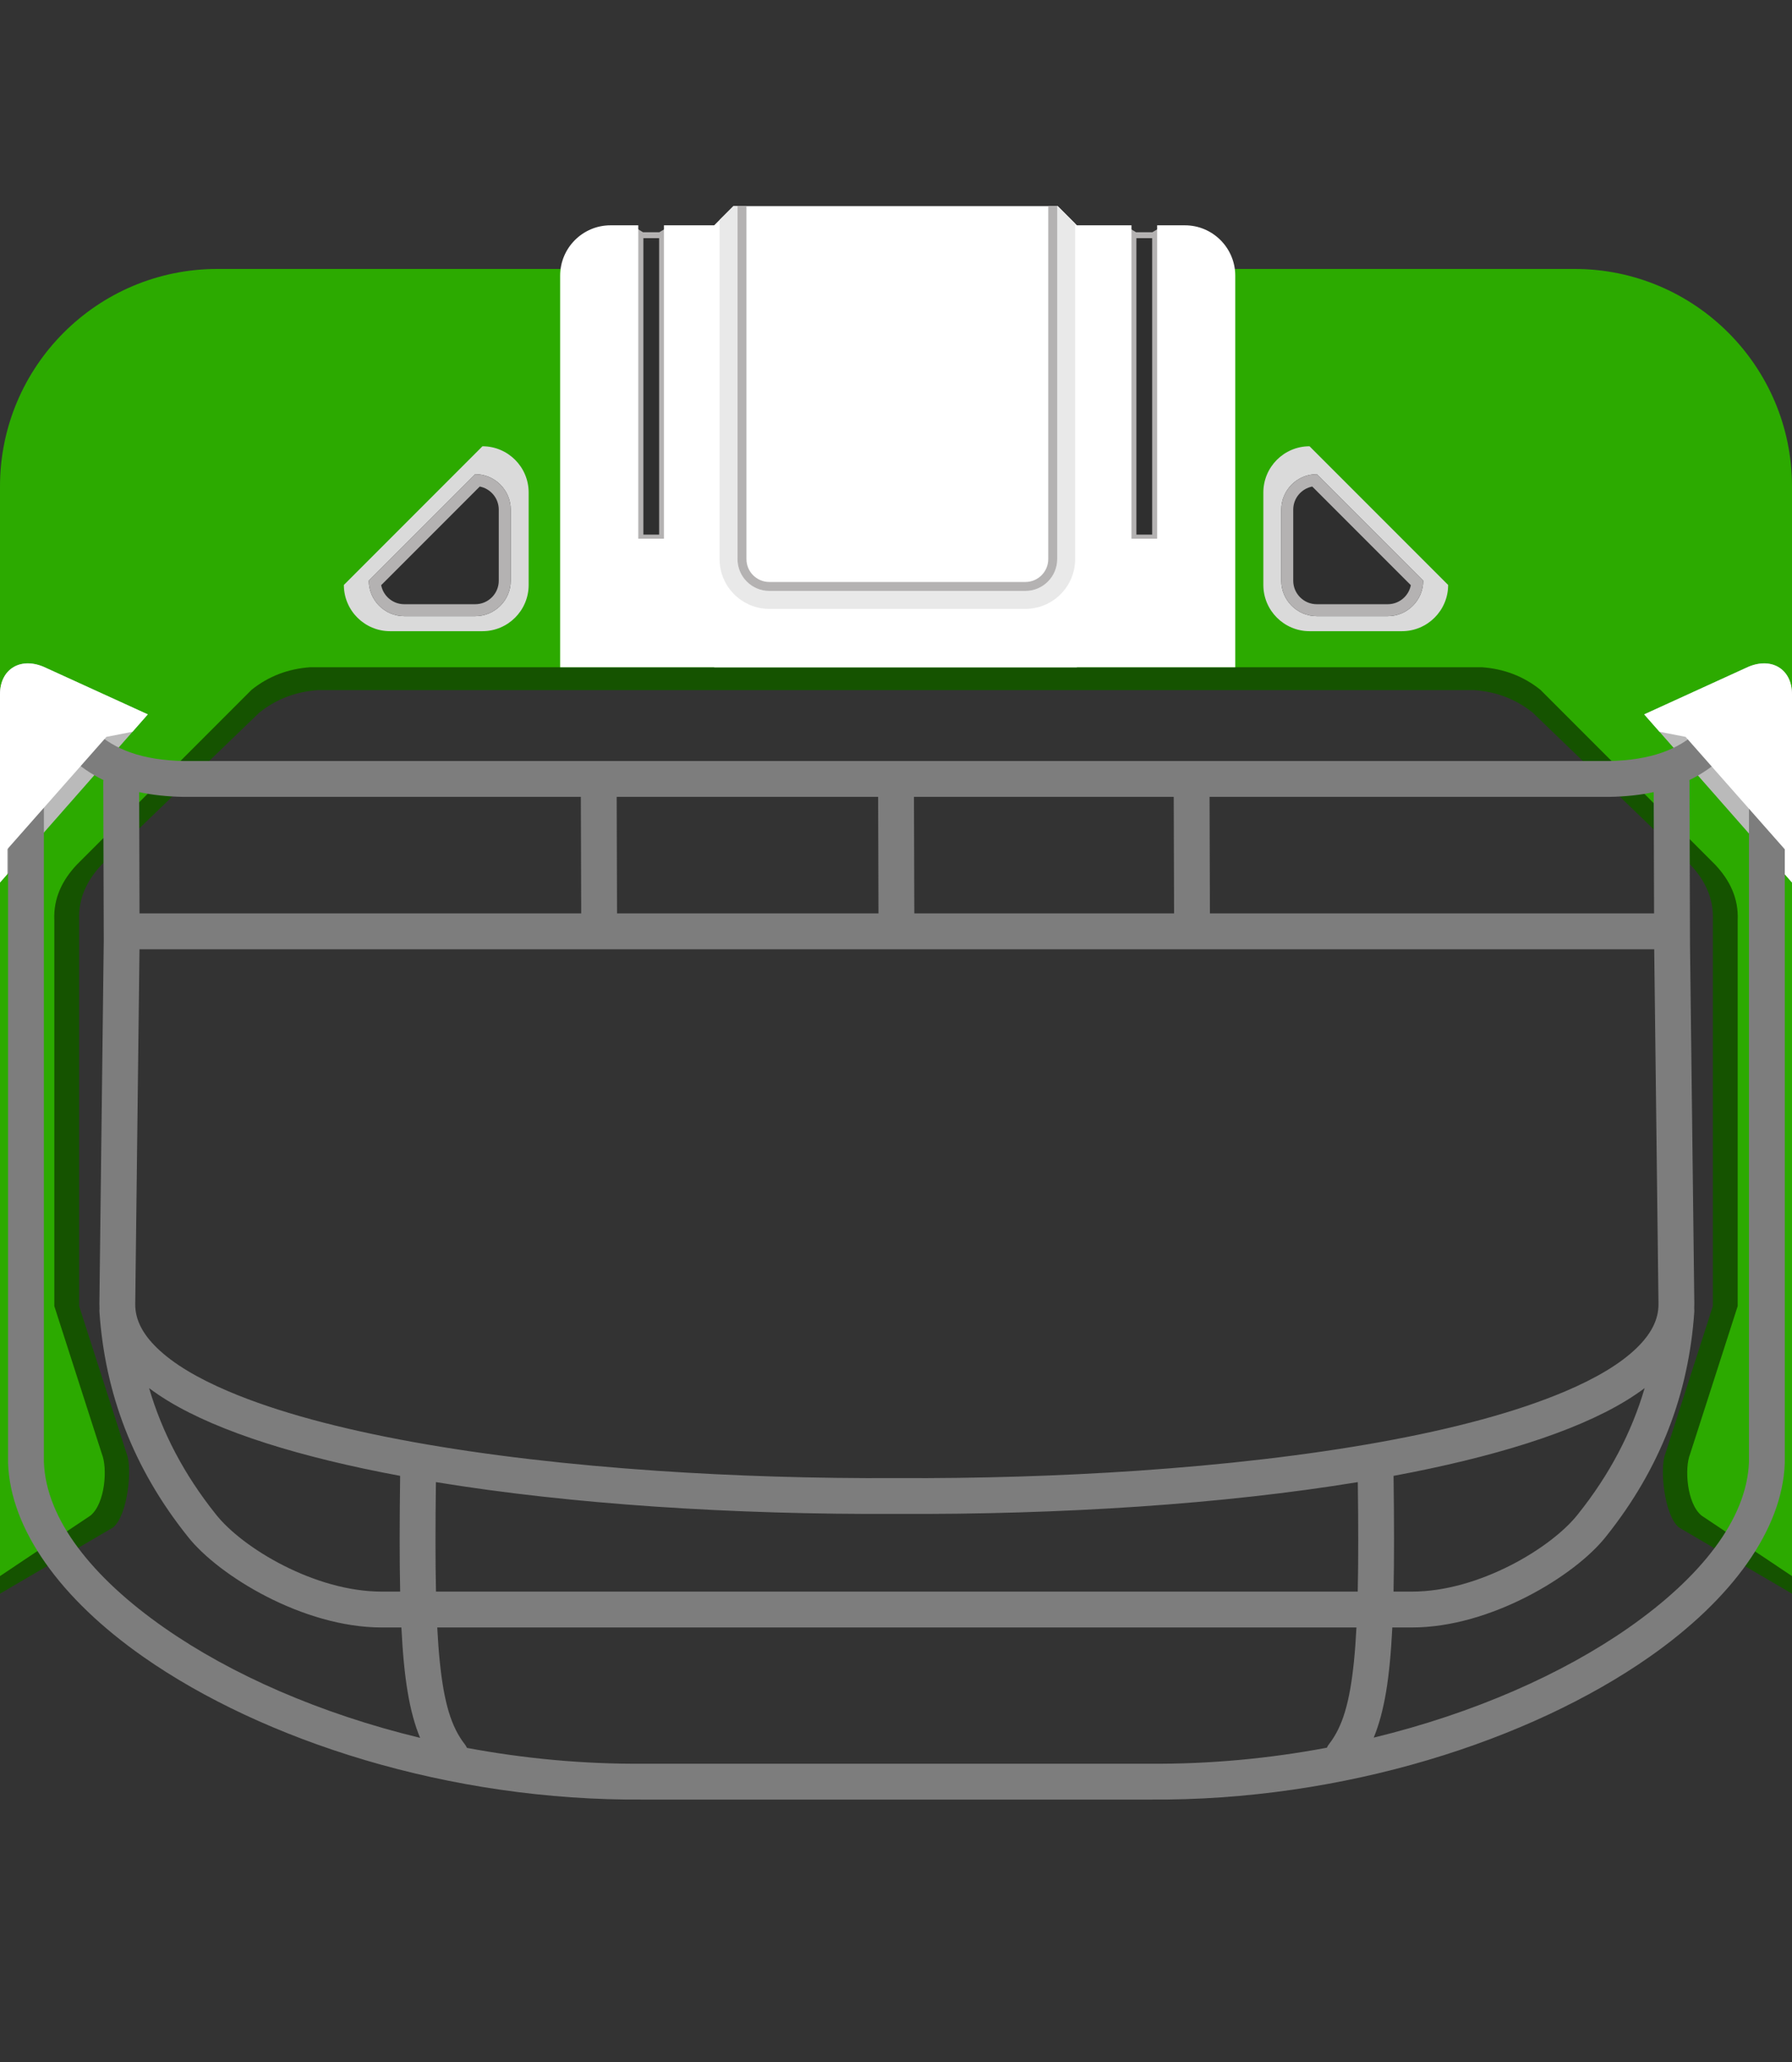 <?xml version="1.0" encoding="UTF-8" standalone="no"?>
<!DOCTYPE svg PUBLIC "-//W3C//DTD SVG 1.1//EN" "http://www.w3.org/Graphics/SVG/1.1/DTD/svg11.dtd">
<svg width="100%" height="100%" viewBox="0 0 300 345" version="1.1" xmlns="http://www.w3.org/2000/svg" xmlns:xlink="http://www.w3.org/1999/xlink" xml:space="preserve" xmlns:serif="http://www.serif.com/" style="fill-rule:evenodd;clip-rule:evenodd;stroke-linejoin:round;stroke-miterlimit:2;">
    <rect x="0" y="0" width="300" height="345" fill="#333333" stroke="none"/>
    <g id="avatar_hat_36">
        <g>
            <path id="base_body_1" d="M53.225,115.46C49.551,115.717 46.265,116.943 43.405,119.234L17.036,144.652C14.549,147.285 13.09,150.313 13.247,153.963L13.247,218.524L21.221,243.292C22.167,245.626 21.411,253.527 18.929,255.562L0,266.643L0,81.38L300,81.38L300,266.643L281.071,255.562C278.589,253.527 277.833,245.626 278.779,243.292L286.753,218.524L286.753,153.963C286.91,150.313 285.451,147.285 282.964,144.652L256.595,119.234C253.735,116.943 250.449,115.717 246.775,115.46L53.225,115.46Z" style="fill:#155300;"/>
            <path id="base_body_11" serif:id="base_body_1" d="M51.941,111.636C48.268,111.893 44.982,113.12 42.121,115.41L12.88,144.652C10.393,147.285 8.934,150.313 9.091,153.963L9.091,218.524L17.065,243.292C18.011,245.626 17.626,251.543 15.143,253.578L0,263.701L0,81.38C0,61.301 16.301,45 36.38,45L263.62,45C283.699,45 300,61.301 300,81.38L300,263.701L284.857,253.578C282.374,251.543 281.989,245.626 282.935,243.292L290.909,218.524L290.909,153.963C291.066,150.313 289.607,147.285 287.12,144.652L257.879,115.41C255.018,113.12 251.732,111.893 248.059,111.636L51.941,111.636Z" style="fill:#2caa00;"/>
        </g>
        <g>
            <g>
                <g transform="matrix(1,0,0,5.87,0,-189.16)">
                    <rect x="106.209" y="38.844" width="5.638" height="8.874" style="fill:#2f2f2f;"/>
                </g>
                <g transform="matrix(1,0,0,5.87,0,-189.16)">
                    <path d="M111.847,38.695L110.384,38.844L107.646,38.844L106.209,38.695L106.209,47.719L111.847,47.719L111.847,38.695ZM110.347,39.013L110.347,47.463C110.347,47.463 107.709,47.463 107.709,47.463C107.709,47.463 107.709,39.013 107.709,39.013L110.347,39.013Z" style="fill:#b4b2b2;"/>
                </g>
            </g>
            <g transform="matrix(1,0,0,1,82.537,0)">
                <g transform="matrix(1,0,0,5.87,0,-189.16)">
                    <rect x="106.209" y="38.844" width="5.638" height="8.874" style="fill:#2f2f2f;"/>
                </g>
                <g transform="matrix(1,0,0,5.87,0,-189.16)">
                    <path d="M111.847,38.695L110.384,38.844L107.646,38.844L106.209,38.695L106.209,47.719L111.847,47.719L111.847,38.695ZM110.347,39.013L110.347,47.463C110.347,47.463 107.709,47.463 107.709,47.463C107.709,47.463 107.709,39.013 107.709,39.013L110.347,39.013Z" style="fill:#b4b2b2;"/>
                </g>
            </g>
            <path d="M189.418,37.698L189.418,90.136L193.719,90.136L193.719,37.698L198.362,37.698C203.017,37.698 206.796,41.477 206.796,46.132L206.796,111.636L93.775,111.636L93.775,46.132C93.775,41.477 97.554,37.698 102.21,37.698L106.853,37.698L106.853,90.136L111.154,90.136L111.154,37.698L189.418,37.698Z" style="fill:#fff;"/>
            <path d="M122.77,34.491L177.078,34.491L180.284,37.698L180.284,111.636L119.563,111.636L119.563,37.698L122.77,34.491Z" style="fill:#fff;"/>
            <path d="M123.464,34.491L122.77,34.491L120.464,36.797L120.464,93.545C120.464,98.141 124.196,101.873 128.792,101.873C128.792,101.873 171.66,101.873 171.66,101.873C176.256,101.873 179.988,98.141 179.988,93.545L179.988,37.401L177.078,34.491L176.988,34.491L176.988,93.545C176.988,96.485 174.601,98.873 171.66,98.873L128.792,98.873C125.852,98.873 123.464,96.485 123.464,93.545L123.464,34.491Z" style="fill:#e9e9e9;"/>
            <path d="M176.988,34.491L176.988,93.545C176.988,96.485 174.601,98.873 171.66,98.873L128.792,98.873C125.852,98.873 123.464,96.485 123.464,93.545L123.464,34.491L124.964,34.491L124.964,93.545C124.964,95.657 126.679,97.373 128.792,97.373L171.66,97.373C173.773,97.373 175.488,95.657 175.488,93.545L175.488,34.491L176.988,34.491Z" style="fill:#b4b2b2;"/>
        </g>
        <g transform="matrix(1,0,0,1,-1.629,0)">
            <path d="M244.064,97.871L220.861,74.667C216.592,74.667 213.126,78.133 213.126,82.402L213.126,97.871C213.126,102.139 216.592,105.605 220.861,105.605L236.33,105.605C240.599,105.605 244.064,102.139 244.064,97.871Z" style="fill:#dadada;"/>
            <g transform="matrix(0.768,0,0,0.768,52.449,21.989)">
                <path d="M244.064,97.871L220.861,74.667C216.592,74.667 213.126,78.133 213.126,82.402L213.126,97.871C213.126,102.139 216.592,105.605 220.861,105.605L236.33,105.605C240.599,105.605 244.064,102.139 244.064,97.871Z" style="fill:#2f2f2f;"/>
            </g>
            <g transform="matrix(0.768,0,0,0.768,52.449,21.989)">
                <path d="M244.064,97.871L220.861,74.667C216.592,74.667 213.126,78.133 213.126,82.402L213.126,97.871C213.126,102.139 216.592,105.605 220.861,105.605L236.33,105.605C240.599,105.605 244.064,102.139 244.064,97.871ZM241.365,98.855C240.906,101.216 238.824,103.001 236.33,103.001C236.33,103.001 220.861,103.001 220.861,103.001C218.029,103.001 215.73,100.702 215.73,97.871L215.73,82.402C215.73,79.907 217.515,77.826 219.876,77.366C219.877,77.366 241.366,98.855 241.366,98.855L241.365,98.855Z" style="fill:#b4b2b2;"/>
            </g>
        </g>
        <g transform="matrix(-1,0,0,1,301.629,0)">
            <path d="M244.064,97.871L220.861,74.667C216.592,74.667 213.126,78.133 213.126,82.402L213.126,97.871C213.126,102.139 216.592,105.605 220.861,105.605L236.33,105.605C240.599,105.605 244.064,102.139 244.064,97.871Z" style="fill:#dadada;"/>
            <g transform="matrix(0.768,0,0,0.768,52.449,21.989)">
                <path d="M244.064,97.871L220.861,74.667C216.592,74.667 213.126,78.133 213.126,82.402L213.126,97.871C213.126,102.139 216.592,105.605 220.861,105.605L236.33,105.605C240.599,105.605 244.064,102.139 244.064,97.871Z" style="fill:#2f2f2f;"/>
            </g>
            <g transform="matrix(0.768,0,0,0.768,52.449,21.989)">
                <path d="M244.064,97.871L220.861,74.667C216.592,74.667 213.126,78.133 213.126,82.402L213.126,97.871C213.126,102.139 216.592,105.605 220.861,105.605L236.33,105.605C240.599,105.605 244.064,102.139 244.064,97.871ZM241.365,98.855C240.906,101.216 238.824,103.001 236.33,103.001C236.33,103.001 220.861,103.001 220.861,103.001C218.029,103.001 215.73,100.702 215.73,97.871L215.73,82.402C215.73,79.907 217.515,77.826 219.876,77.366C219.877,77.366 241.366,98.855 241.366,98.855L241.365,98.855Z" style="fill:#b4b2b2;"/>
            </g>
        </g>
        <g transform="matrix(-1,1.22465e-16,-1.22465e-16,-1,513.126,214.584)">
            <path d="M220.862,102.821L237.869,95.059L213.126,66.933L213.126,98.431C213.126,102.7 216.683,104.848 220.862,102.821Z" style="fill:#bababa;"/>
        </g>
        <g transform="matrix(1,1.22465e-16,1.22465e-16,-1,-213.126,214.584)">
            <path d="M220.862,102.821L237.869,95.059L213.126,66.933L213.126,98.431C213.126,102.7 216.683,104.848 220.862,102.821Z" style="fill:#bababa;"/>
        </g>
        <path d="M107.839,301.093C75.069,301.368 43.936,291.148 24.056,277.259C10.145,267.54 1.751,255.903 1.35,244.818C1.349,244.782 1.349,244.745 1.349,244.709L1.349,115.049C1.349,113.835 2.079,112.742 3.2,112.277C4.322,111.813 5.612,112.07 6.47,112.928L16.01,122.467C19.186,125.336 23.688,127.207 30.829,127.331L150.071,127.331L269.314,127.331C276.454,127.207 280.957,125.336 284.133,122.467L293.673,112.928C294.531,112.07 295.821,111.813 296.942,112.277C298.063,112.742 298.794,113.835 298.794,115.049L298.794,244.709C298.794,244.745 298.794,244.782 298.792,244.818C298.392,255.903 289.998,267.54 276.086,277.259C256.206,291.148 225.074,301.368 192.304,301.093L107.839,301.093ZM227.086,272.297L73.2,272.297C73.31,274.429 73.453,276.365 73.636,278.131C74.334,284.867 75.526,288.908 77.798,291.823C77.951,292.019 78.075,292.227 78.172,292.444C87.677,294.224 97.659,295.179 107.802,295.093C107.81,295.093 107.819,295.093 107.827,295.093L192.316,295.093C192.324,295.093 192.333,295.093 192.341,295.093C202.537,295.18 212.571,294.214 222.127,292.415C222.222,292.208 222.342,292.01 222.488,291.823C224.76,288.908 225.952,284.867 226.65,278.131C226.832,276.365 226.976,274.429 227.086,272.297ZM17.312,130.515C15.215,129.498 13.452,128.253 11.921,126.859C11.886,126.827 11.852,126.795 11.819,126.762L7.349,122.292C7.349,122.292 7.349,244.653 7.349,244.653C7.722,254.234 15.47,263.941 27.493,272.341C38.673,280.152 53.576,286.723 70.329,290.765C69.45,288.654 68.76,286.153 68.246,283.093C67.748,280.128 67.411,276.59 67.199,272.297L63.861,272.297C50.793,272.285 36.641,263.682 31.45,257.11C22.248,245.617 17.567,233.052 16.649,219.488C16.637,219.316 16.64,219.146 16.657,218.98C16.642,218.687 16.636,218.394 16.639,218.1L17.369,157.38L17.289,130.895C17.289,130.779 17.296,130.665 17.308,130.55L17.312,130.515ZM229.972,290.727C246.663,286.68 261.506,280.126 272.65,272.341C284.673,263.941 292.421,254.234 292.794,244.653C292.794,244.653 292.794,122.292 292.794,122.292L288.324,126.762C288.291,126.795 288.257,126.827 288.222,126.859C286.688,128.256 284.921,129.503 282.819,130.52C282.834,130.637 282.841,130.756 282.841,130.876L282.924,157.932C282.924,157.945 282.924,157.958 282.923,157.972L283.647,218.1C283.65,218.387 283.645,218.673 283.63,218.957C283.649,219.13 283.653,219.308 283.641,219.488C282.723,233.052 278.041,245.617 268.84,257.11C263.648,263.682 249.496,272.285 236.429,272.297L233.087,272.297C232.875,276.59 232.538,280.128 232.04,283.093C231.529,286.134 230.844,288.623 229.972,290.727ZM24.959,232.248C27.141,239.669 30.811,246.713 36.137,253.365C36.142,253.371 36.147,253.377 36.151,253.383C40.581,259 52.717,266.297 63.889,266.297C63.925,266.297 63.961,266.298 63.997,266.299L66.993,266.299C66.874,260.9 66.887,254.521 66.988,246.931C50.411,243.845 36.777,239.649 28.117,234.381C26.983,233.691 25.93,232.979 24.959,232.248ZM227.311,247.977C216.064,249.82 203.668,251.187 190.689,252.07C177.572,252.962 163.859,253.369 150.143,253.294C136.427,253.369 122.713,252.962 109.597,252.07C96.618,251.187 84.222,249.82 72.975,247.977C72.885,255.142 72.874,261.178 72.987,266.299L227.299,266.299C227.412,261.177 227.401,255.141 227.311,247.977ZM275.332,232.244C273.149,239.666 269.479,246.712 264.152,253.365C264.147,253.371 264.143,253.377 264.138,253.383C259.709,259 247.572,266.297 236.4,266.297C236.364,266.297 236.328,266.298 236.292,266.299L233.293,266.299C233.411,260.898 233.398,254.519 233.298,246.931C249.875,243.845 263.509,239.649 272.168,234.381C273.304,233.69 274.359,232.977 275.332,232.244ZM23.353,158.821L22.639,218.169C22.607,220.858 23.96,223.274 26.279,225.526C29.05,228.215 33.124,230.608 38.219,232.777C54.481,239.701 80.727,244.093 110.004,246.084C122.94,246.963 136.467,247.371 150,247.307L150,247.306L150.286,247.306L150.286,247.307C163.819,247.371 177.346,246.963 190.282,246.084C219.559,244.093 245.805,239.701 262.067,232.777C267.162,230.608 271.236,228.215 274.006,225.526C276.326,223.274 277.678,220.858 277.647,218.169L276.933,158.821L23.353,158.821ZM153.008,133.331L153.067,152.821L196.553,152.821L196.494,133.331L153.008,133.331ZM276.846,132.534C274.646,133.006 272.171,133.285 269.369,133.331C269.353,133.331 269.337,133.331 269.32,133.331L202.494,133.331L202.553,152.821L276.908,152.821L276.846,132.534ZM23.294,132.534L23.356,152.821L97.3,152.821L97.241,133.331L30.822,133.331C30.806,133.331 30.79,133.331 30.773,133.331C27.971,133.285 25.496,133.006 23.294,132.534ZM103.241,133.331L103.3,152.821L147.067,152.821L147.008,133.331L103.241,133.331Z" style="fill:#7d7d7d;"/>
        <g transform="matrix(-1,1.22465e-16,-1.22465e-16,-1,513.126,214.584)">
            <path d="M220.862,102.821L237.869,95.059L235.31,92.15L230.939,91.296L214.332,72.481L214.332,68.303L213.126,66.933L213.126,98.431C213.126,102.7 216.683,104.848 220.862,102.821Z" style="fill:#fff;"/>
        </g>
        <g transform="matrix(1,1.22465e-16,1.22465e-16,-1,-213.126,214.584)">
            <path d="M220.862,102.821L237.869,95.059L235.31,92.15L230.939,91.296L214.332,72.481L214.332,68.303L213.126,66.933L213.126,98.431C213.126,102.7 216.683,104.848 220.862,102.821Z" style="fill:#fff;"/>
        </g>
    </g>
</svg>
